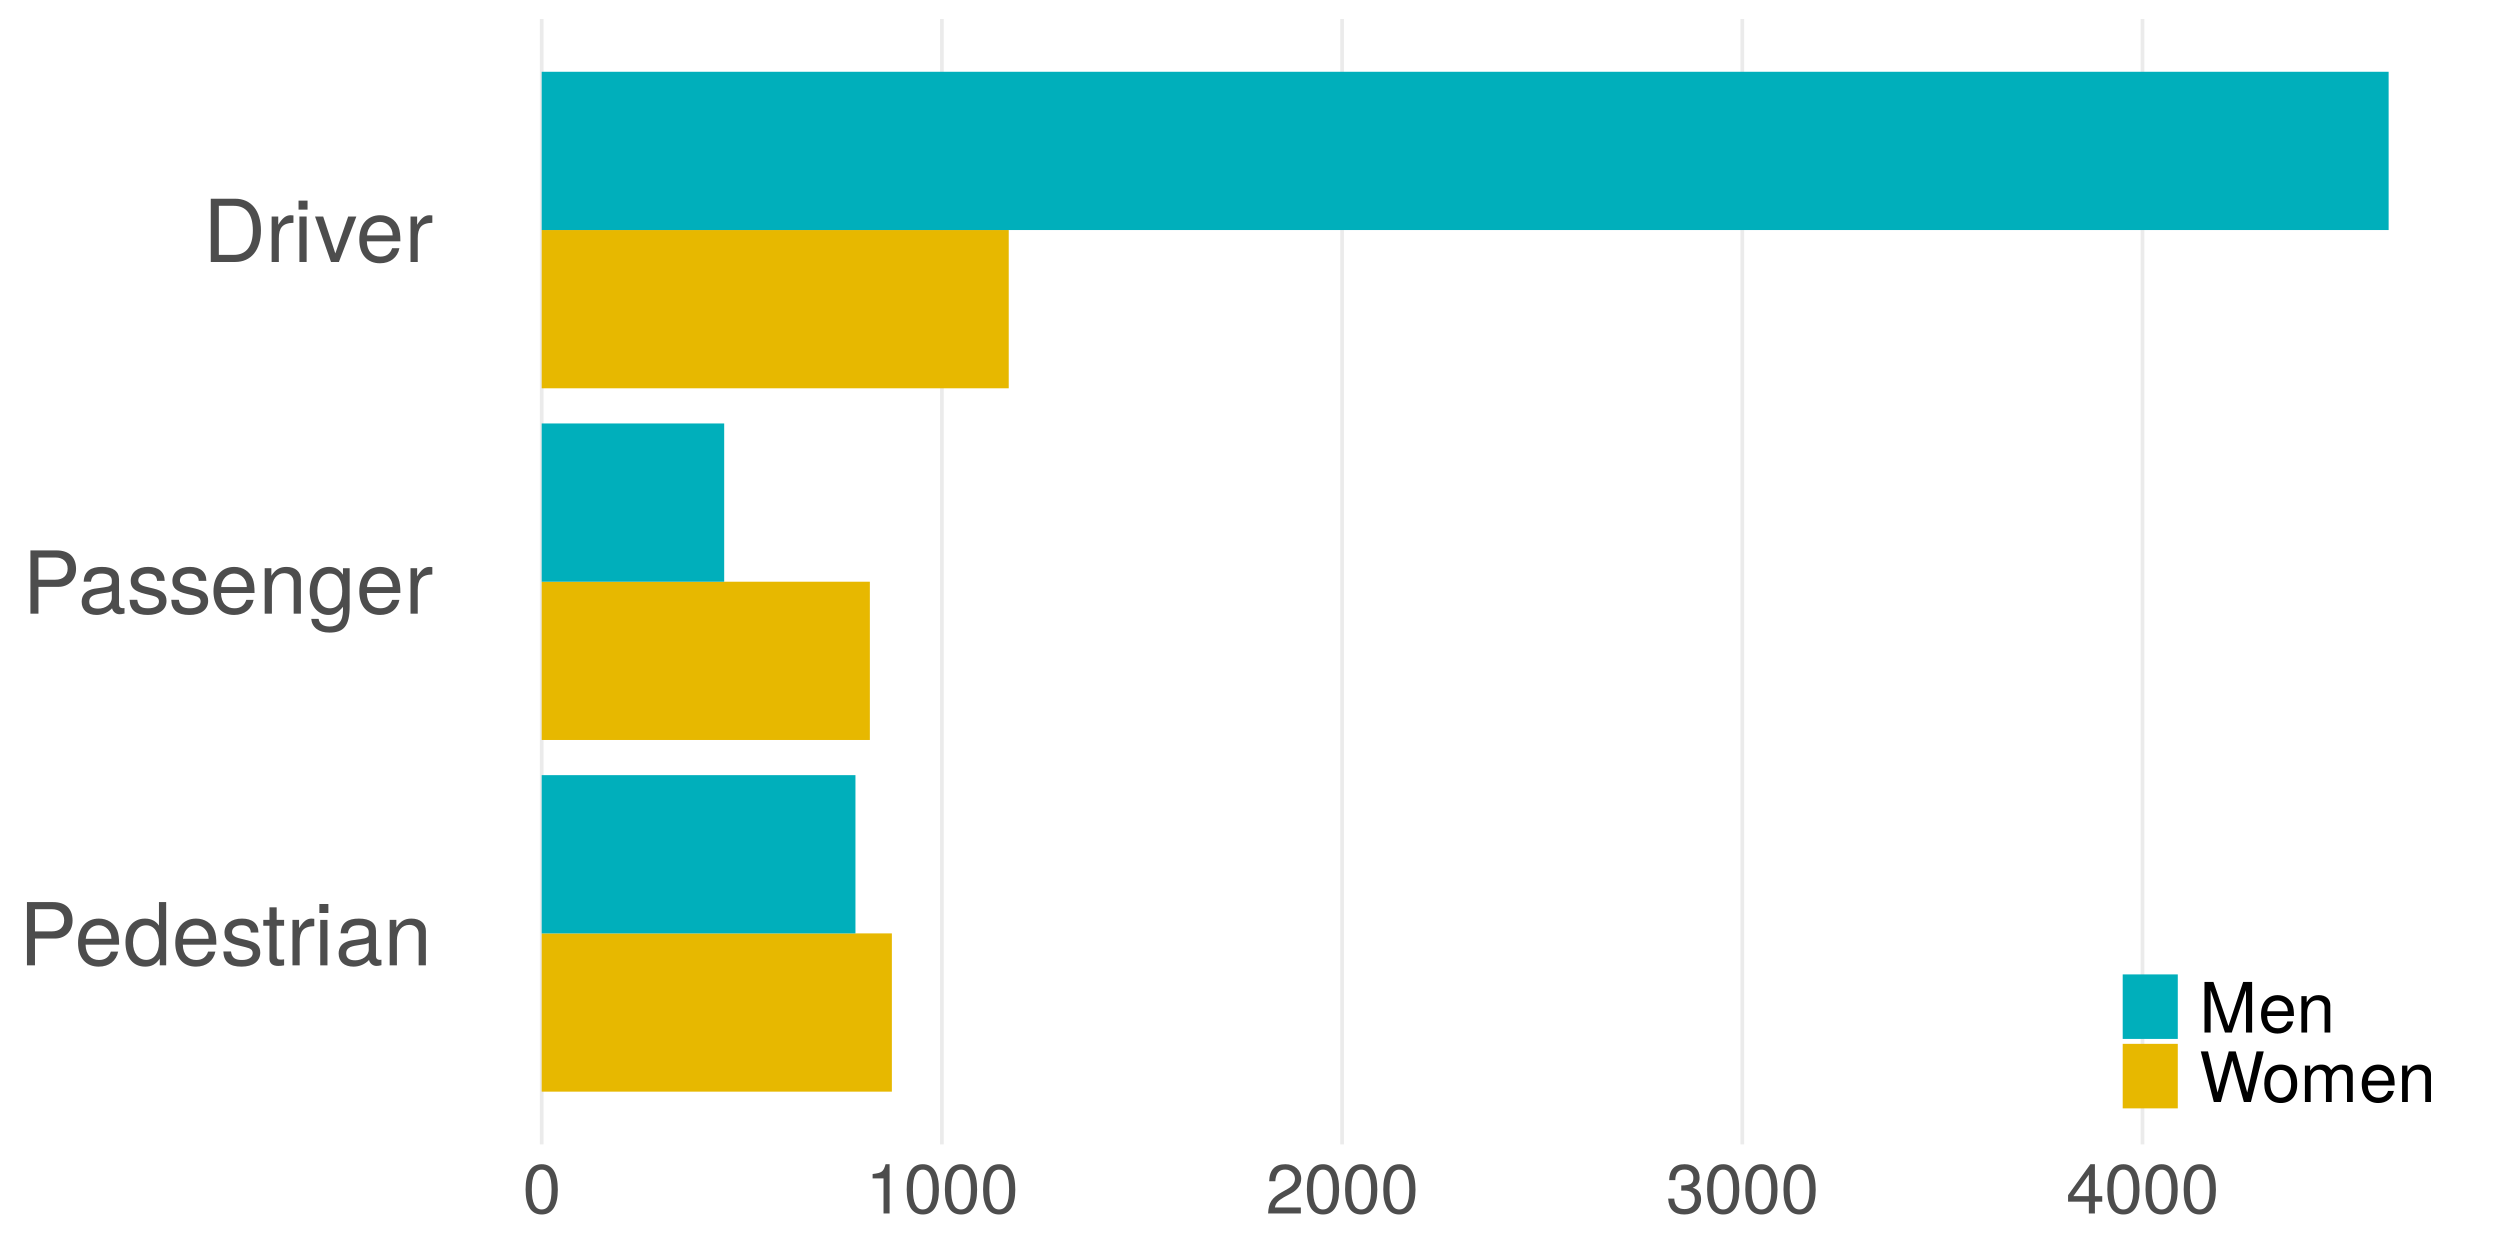 <?xml version="1.0" encoding="UTF-8"?>
<svg xmlns="http://www.w3.org/2000/svg" xmlns:xlink="http://www.w3.org/1999/xlink" width="720pt" height="360pt" viewBox="0 0 720 360" version="1.1">
<defs>
<g>
<symbol overflow="visible" id="glyph0-0">
<path style="stroke:none;" d=""/>
</symbol>
<symbol overflow="visible" id="glyph0-1">
<path style="stroke:none;" d="M 15.422 -12.875 C 15.422 -16.297 13.406 -18.219 9.797 -18.219 L 2.281 -18.219 L 2.281 0 L 4.594 0 L 4.594 -7.719 L 10.328 -7.719 C 13.328 -7.719 15.422 -9.844 15.422 -12.875 Z M 13 -12.969 C 13 -10.969 11.672 -9.781 9.453 -9.781 L 4.594 -9.781 L 4.594 -16.172 L 9.453 -16.172 C 11.672 -16.172 13 -14.969 13 -12.969 Z M 13 -12.969 "/>
</symbol>
<symbol overflow="visible" id="glyph0-2">
<path style="stroke:none;" d="M 12.828 -5.953 C 12.828 -7.844 12.672 -9.047 12.297 -10.031 C 11.453 -12.172 9.453 -13.469 7 -13.469 C 3.344 -13.469 1 -10.781 1 -6.469 C 1 -2.172 3.281 0.375 6.953 0.375 C 9.953 0.375 12.031 -1.328 12.547 -3.969 L 10.453 -3.969 C 9.875 -2.25 8.703 -1.547 7.031 -1.547 C 4.844 -1.547 3.219 -2.953 3.172 -5.953 Z M 10.594 -7.797 C 10.594 -7.797 10.594 -7.703 10.578 -7.656 L 3.219 -7.656 C 3.406 -9.969 4.875 -11.547 6.969 -11.547 C 9.031 -11.547 10.594 -9.844 10.594 -7.797 Z M 10.594 -7.797 "/>
</symbol>
<symbol overflow="visible" id="glyph0-3">
<path style="stroke:none;" d="M 12.375 0 L 12.375 -18.219 L 10.297 -18.219 L 10.297 -11.453 C 9.422 -12.781 8.031 -13.469 6.281 -13.469 C 2.875 -13.469 0.656 -10.844 0.656 -6.672 C 0.656 -2.25 2.828 0.375 6.344 0.375 C 8.156 0.375 9.406 -0.297 10.531 -1.922 L 10.531 0 Z M 10.297 -6.5 C 10.297 -3.469 8.844 -1.578 6.656 -1.578 C 4.344 -1.578 2.828 -3.5 2.828 -6.547 C 2.828 -9.594 4.344 -11.531 6.625 -11.531 C 8.875 -11.531 10.297 -9.531 10.297 -6.5 Z M 10.297 -6.5 "/>
</symbol>
<symbol overflow="visible" id="glyph0-4">
<path style="stroke:none;" d="M 11.469 -3.672 C 11.469 -5.625 10.375 -6.594 7.781 -7.219 L 5.781 -7.703 C 4.078 -8.094 3.344 -8.656 3.344 -9.578 C 3.344 -10.781 4.422 -11.547 6.125 -11.547 C 7.797 -11.547 8.703 -10.828 8.75 -9.453 L 10.953 -9.453 C 10.922 -12.031 9.219 -13.469 6.203 -13.469 C 3.156 -13.469 1.172 -11.906 1.172 -9.469 C 1.172 -7.422 2.219 -6.453 5.328 -5.703 L 7.281 -5.219 C 8.719 -4.875 9.297 -4.453 9.297 -3.5 C 9.297 -2.281 8.078 -1.547 6.25 -1.547 C 4.375 -1.547 3.328 -2 3.047 -4 L 0.844 -4 C 0.953 -0.969 2.656 0.375 6.078 0.375 C 9.375 0.375 11.469 -1.156 11.469 -3.672 Z M 11.469 -3.672 "/>
</symbol>
<symbol overflow="visible" id="glyph0-5">
<path style="stroke:none;" d="M 6.344 0 L 6.344 -1.75 C 6.078 -1.672 5.75 -1.656 5.344 -1.656 C 4.453 -1.656 4.203 -1.906 4.203 -2.828 L 4.203 -11.406 L 6.344 -11.406 L 6.344 -13.094 L 4.203 -13.094 L 4.203 -16.703 L 2.125 -16.703 L 2.125 -13.094 L 0.344 -13.094 L 0.344 -11.406 L 2.125 -11.406 L 2.125 -1.906 C 2.125 -0.578 3.031 0.172 4.656 0.172 C 5.156 0.172 5.656 0.125 6.344 0 Z M 6.344 0 "/>
</symbol>
<symbol overflow="visible" id="glyph0-6">
<path style="stroke:none;" d="M 8.031 -11.281 L 8.031 -13.406 C 7.672 -13.453 7.5 -13.469 7.219 -13.469 C 5.875 -13.469 4.844 -12.672 3.656 -10.719 L 3.656 -13.094 L 1.75 -13.094 L 1.75 0 L 3.828 0 L 3.828 -6.797 C 3.828 -9.75 4.797 -11.219 8.031 -11.281 Z M 8.031 -11.281 "/>
</symbol>
<symbol overflow="visible" id="glyph0-7">
<path style="stroke:none;" d="M 3.828 0 L 3.828 -13.094 L 1.75 -13.094 L 1.75 0 Z M 4.094 -15.078 L 4.094 -17.672 L 1.5 -17.672 L 1.5 -15.078 Z M 4.094 -15.078 "/>
</symbol>
<symbol overflow="visible" id="glyph0-8">
<path style="stroke:none;" d="M 13.375 -0.047 L 13.375 -1.625 C 13.156 -1.578 13.047 -1.578 12.922 -1.578 C 12.203 -1.578 11.797 -1.953 11.797 -2.594 L 11.797 -9.906 C 11.797 -12.219 10.094 -13.469 6.875 -13.469 C 3.703 -13.469 1.75 -12.25 1.625 -9.219 L 3.719 -9.219 C 3.906 -10.828 4.844 -11.547 6.797 -11.547 C 8.672 -11.547 9.719 -10.844 9.719 -9.594 L 9.719 -9.047 C 9.719 -8.172 9.203 -7.797 7.547 -7.594 C 4.594 -7.219 4.156 -7.125 3.344 -6.797 C 1.828 -6.172 1.047 -5 1.047 -3.406 C 1.047 -1.031 2.703 0.375 5.344 0.375 C 7.031 0.375 8.656 -0.328 9.797 -1.547 C 10.031 -0.547 10.922 0.172 11.953 0.172 C 12.375 0.172 12.703 0.125 13.375 -0.047 Z M 9.719 -4.531 C 9.719 -2.656 7.828 -1.453 5.797 -1.453 C 4.172 -1.453 3.219 -2.031 3.219 -3.453 C 3.219 -4.828 4.156 -5.422 6.375 -5.75 C 8.578 -6.047 9.031 -6.156 9.719 -6.469 Z M 9.719 -4.531 "/>
</symbol>
<symbol overflow="visible" id="glyph0-9">
<path style="stroke:none;" d="M 12.172 0 L 12.172 -9.906 C 12.172 -12.078 10.547 -13.469 8.031 -13.469 C 6.078 -13.469 4.828 -12.719 3.672 -10.906 L 3.672 -13.094 L 1.75 -13.094 L 1.75 0 L 3.828 0 L 3.828 -7.219 C 3.828 -9.906 5.281 -11.656 7.406 -11.656 C 9.047 -11.656 10.094 -10.656 10.094 -9.078 L 10.094 0 Z M 12.172 0 "/>
</symbol>
<symbol overflow="visible" id="glyph0-10">
<path style="stroke:none;" d="M 12.219 -2.156 L 12.219 -13.094 L 10.297 -13.094 L 10.297 -11.203 C 9.25 -12.75 7.969 -13.469 6.297 -13.469 C 2.969 -13.469 0.719 -10.672 0.719 -6.422 C 0.719 -2.297 3.047 0.375 6.125 0.375 C 7.781 0.375 8.922 -0.328 10.297 -1.969 L 10.297 -1.094 C 10.297 2.375 8.875 3.703 6.453 3.703 C 4.797 3.703 3.531 3.094 3.281 1.5 L 1.156 1.5 C 1.375 3.969 3.297 5.453 6.375 5.453 C 10.469 5.453 12.219 3.625 12.219 -2.156 Z M 10.094 -6.469 C 10.094 -3.344 8.75 -1.547 6.547 -1.547 C 4.281 -1.547 2.906 -3.375 2.906 -6.547 C 2.906 -9.703 4.297 -11.547 6.531 -11.547 C 8.781 -11.547 10.094 -9.656 10.094 -6.469 Z M 10.094 -6.469 "/>
</symbol>
<symbol overflow="visible" id="glyph0-11">
<path style="stroke:none;" d="M 16.672 -9.125 C 16.672 -14.781 13.875 -18.219 9.25 -18.219 L 2.219 -18.219 L 2.219 0 L 9.25 0 C 13.844 0 16.672 -3.453 16.672 -9.125 Z M 14.344 -9.094 C 14.344 -4.5 12.453 -2.047 8.844 -2.047 L 4.547 -2.047 L 4.547 -16.172 L 8.844 -16.172 C 12.453 -16.172 14.344 -13.75 14.344 -9.094 Z M 14.344 -9.094 "/>
</symbol>
<symbol overflow="visible" id="glyph0-12">
<path style="stroke:none;" d="M 12.156 -13.094 L 9.797 -13.094 L 6.094 -2.469 L 2.594 -13.094 L 0.25 -13.094 L 4.844 0 L 7.125 0 Z M 12.156 -13.094 "/>
</symbol>
<symbol overflow="visible" id="glyph1-0">
<path style="stroke:none;" d=""/>
</symbol>
<symbol overflow="visible" id="glyph1-1">
<path style="stroke:none;" d="M 10.141 -6.812 C 10.141 -11.734 8.578 -14.188 5.5 -14.188 C 2.438 -14.188 0.859 -11.703 0.859 -6.938 C 0.859 -2.156 2.453 0.297 5.5 0.297 C 8.5 0.297 10.141 -2.156 10.141 -6.812 Z M 8.344 -6.984 C 8.344 -2.953 7.422 -1.156 5.453 -1.156 C 3.594 -1.156 2.656 -3.047 2.656 -6.922 C 2.656 -10.797 3.594 -12.625 5.5 -12.625 C 7.406 -12.625 8.344 -10.781 8.344 -6.984 Z M 8.344 -6.984 "/>
</symbol>
<symbol overflow="visible" id="glyph1-2">
<path style="stroke:none;" d="M 6.938 0 L 6.938 -14.188 L 5.781 -14.188 C 5.156 -12 4.766 -11.703 2.047 -11.359 L 2.047 -10.094 L 5.188 -10.094 L 5.188 0 Z M 6.938 0 "/>
</symbol>
<symbol overflow="visible" id="glyph1-3">
<path style="stroke:none;" d="M 10.219 -10.016 C 10.219 -12.422 8.359 -14.188 5.688 -14.188 C 2.781 -14.188 1.094 -12.703 1 -9.266 L 2.766 -9.266 C 2.906 -11.641 3.875 -12.641 5.625 -12.641 C 7.219 -12.641 8.422 -11.5 8.422 -9.984 C 8.422 -8.859 7.766 -7.906 6.5 -7.188 L 4.656 -6.141 C 1.703 -4.453 0.844 -3.125 0.688 0 L 10.125 0 L 10.125 -1.734 L 2.656 -1.734 C 2.844 -2.906 3.484 -3.641 5.219 -4.656 L 7.219 -5.734 C 9.203 -6.797 10.219 -8.281 10.219 -10.016 Z M 10.219 -10.016 "/>
</symbol>
<symbol overflow="visible" id="glyph1-4">
<path style="stroke:none;" d="M 10.125 -4.125 C 10.125 -5.844 9.422 -6.844 7.719 -7.422 C 9.047 -7.938 9.703 -8.859 9.703 -10.281 C 9.703 -12.719 8.078 -14.188 5.375 -14.188 C 2.516 -14.188 1 -12.625 0.938 -9.594 L 2.703 -9.594 C 2.734 -11.703 3.594 -12.641 5.406 -12.641 C 6.953 -12.641 7.906 -11.719 7.906 -10.219 C 7.906 -8.703 7.234 -8.078 4.422 -8.078 L 4.422 -6.594 L 5.375 -6.594 C 7.312 -6.594 8.312 -5.688 8.312 -4.094 C 8.312 -2.312 7.219 -1.266 5.375 -1.266 C 3.453 -1.266 2.516 -2.219 2.406 -4.281 L 0.641 -4.281 C 0.859 -1.125 2.422 0.297 5.312 0.297 C 8.234 0.297 10.125 -1.438 10.125 -4.125 Z M 10.125 -4.125 "/>
</symbol>
<symbol overflow="visible" id="glyph1-5">
<path style="stroke:none;" d="M 10.406 -3.406 L 10.406 -4.984 L 8.297 -4.984 L 8.297 -14.188 L 7 -14.188 L 0.562 -5.266 L 0.562 -3.406 L 6.547 -3.406 L 6.547 0 L 8.297 0 L 8.297 -3.406 Z M 6.547 -4.984 L 2.094 -4.984 L 6.547 -11.188 Z M 6.547 -4.984 "/>
</symbol>
<symbol overflow="visible" id="glyph1-6">
<path style="stroke:none;" d="M 15.219 0 L 15.219 -14.578 L 12.641 -14.578 L 8.406 -1.875 L 4.078 -14.578 L 1.5 -14.578 L 1.5 0 L 3.266 0 L 3.266 -12.219 L 7.406 0 L 9.359 0 L 13.453 -12.219 L 13.453 0 Z M 15.219 0 "/>
</symbol>
<symbol overflow="visible" id="glyph1-7">
<path style="stroke:none;" d="M 10.266 -4.766 C 10.266 -6.281 10.141 -7.234 9.844 -8.016 C 9.156 -9.734 7.562 -10.781 5.594 -10.781 C 2.688 -10.781 0.797 -8.625 0.797 -5.188 C 0.797 -1.734 2.625 0.297 5.562 0.297 C 7.953 0.297 9.625 -1.062 10.047 -3.188 L 8.359 -3.188 C 7.906 -1.797 6.953 -1.234 5.625 -1.234 C 3.875 -1.234 2.578 -2.359 2.547 -4.766 Z M 8.484 -6.234 C 8.484 -6.234 8.484 -6.156 8.453 -6.125 L 2.578 -6.125 C 2.719 -7.984 3.906 -9.234 5.578 -9.234 C 7.219 -9.234 8.484 -7.875 8.484 -6.234 Z M 8.484 -6.234 "/>
</symbol>
<symbol overflow="visible" id="glyph1-8">
<path style="stroke:none;" d="M 9.734 0 L 9.734 -7.922 C 9.734 -9.656 8.438 -10.781 6.422 -10.781 C 4.859 -10.781 3.859 -10.188 2.938 -8.719 L 2.938 -10.484 L 1.406 -10.484 L 1.406 0 L 3.062 0 L 3.062 -5.781 C 3.062 -7.922 4.219 -9.312 5.922 -9.312 C 7.234 -9.312 8.078 -8.516 8.078 -7.266 L 8.078 0 Z M 9.734 0 "/>
</symbol>
<symbol overflow="visible" id="glyph1-9">
<path style="stroke:none;" d="M 18.578 -14.578 L 16.5 -14.578 L 13.812 -2.734 L 10.5 -14.578 L 8.5 -14.578 L 5.266 -2.734 L 2.516 -14.578 L 0.438 -14.578 L 4.188 0 L 6.219 0 L 9.484 -11.984 L 12.844 0 L 14.875 0 Z M 18.578 -14.578 "/>
</symbol>
<symbol overflow="visible" id="glyph1-10">
<path style="stroke:none;" d="M 10.203 -5.156 C 10.203 -8.781 8.453 -10.781 5.438 -10.781 C 2.5 -10.781 0.719 -8.766 0.719 -5.234 C 0.719 -1.719 2.484 0.297 5.453 0.297 C 8.406 0.297 10.203 -1.719 10.203 -5.156 Z M 8.453 -5.188 C 8.453 -2.719 7.297 -1.234 5.453 -1.234 C 3.594 -1.234 2.453 -2.703 2.453 -5.234 C 2.453 -7.766 3.594 -9.234 5.453 -9.234 C 7.344 -9.234 8.453 -7.781 8.453 -5.188 Z M 8.453 -5.188 "/>
</symbol>
<symbol overflow="visible" id="glyph1-11">
<path style="stroke:none;" d="M 15.203 0 L 15.203 -7.859 C 15.203 -9.734 14.156 -10.781 12.203 -10.781 C 10.797 -10.781 9.953 -10.359 8.984 -9.188 C 8.359 -10.297 7.516 -10.781 6.156 -10.781 C 4.766 -10.781 3.844 -10.266 2.938 -9 L 2.938 -10.484 L 1.422 -10.484 L 1.422 0 L 3.078 0 L 3.078 -6.578 C 3.078 -8.094 4.188 -9.312 5.547 -9.312 C 6.781 -9.312 7.484 -8.562 7.484 -7.219 L 7.484 0 L 9.141 0 L 9.141 -6.578 C 9.141 -8.094 10.266 -9.312 11.625 -9.312 C 12.844 -9.312 13.547 -8.547 13.547 -7.219 L 13.547 0 Z M 15.203 0 "/>
</symbol>
</g>
<clipPath id="clip1">
  <path d="M 155 5.48 L 157 5.48 L 157 329.59 L 155 329.59 Z M 155 5.48 "/>
</clipPath>
<clipPath id="clip2">
  <path d="M 270 5.48 L 272 5.48 L 272 329.59 L 270 329.59 Z M 270 5.48 "/>
</clipPath>
<clipPath id="clip3">
  <path d="M 385 5.48 L 388 5.48 L 388 329.59 L 385 329.59 Z M 385 5.48 "/>
</clipPath>
<clipPath id="clip4">
  <path d="M 501 5.48 L 503 5.48 L 503 329.59 L 501 329.59 Z M 501 5.48 "/>
</clipPath>
<clipPath id="clip5">
  <path d="M 616 5.48 L 618 5.48 L 618 329.59 L 616 329.59 Z M 616 5.48 "/>
</clipPath>
</defs>
<g id="surface120">
<rect x="0" y="0" width="720" height="360" style="fill:rgb(100%,100%,100%);fill-opacity:1;stroke:none;"/>
<g clip-path="url(#clip1)" clip-rule="nonzero">
<path style="fill:none;stroke-width:1.067;stroke-linecap:butt;stroke-linejoin:round;stroke:rgb(92.157%,92.157%,92.157%);stroke-opacity:1;stroke-miterlimit:10;" d="M 156.008 329.59 L 156.008 5.48 "/>
</g>
<g clip-path="url(#clip2)" clip-rule="nonzero">
<path style="fill:none;stroke-width:1.067;stroke-linecap:butt;stroke-linejoin:round;stroke:rgb(92.157%,92.157%,92.157%);stroke-opacity:1;stroke-miterlimit:10;" d="M 271.266 329.59 L 271.266 5.48 "/>
</g>
<g clip-path="url(#clip3)" clip-rule="nonzero">
<path style="fill:none;stroke-width:1.067;stroke-linecap:butt;stroke-linejoin:round;stroke:rgb(92.157%,92.157%,92.157%);stroke-opacity:1;stroke-miterlimit:10;" d="M 386.523 329.59 L 386.523 5.48 "/>
</g>
<g clip-path="url(#clip4)" clip-rule="nonzero">
<path style="fill:none;stroke-width:1.067;stroke-linecap:butt;stroke-linejoin:round;stroke:rgb(92.157%,92.157%,92.157%);stroke-opacity:1;stroke-miterlimit:10;" d="M 501.781 329.59 L 501.781 5.48 "/>
</g>
<g clip-path="url(#clip5)" clip-rule="nonzero">
<path style="fill:none;stroke-width:1.067;stroke-linecap:butt;stroke-linejoin:round;stroke:rgb(92.157%,92.157%,92.157%);stroke-opacity:1;stroke-miterlimit:10;" d="M 617.039 329.59 L 617.039 5.48 "/>
</g>
<path style=" stroke:none;fill-rule:nonzero;fill:rgb(90.588%,72.157%,0%);fill-opacity:1;" d="M 156.008 314.395 L 256.859 314.395 L 256.859 268.816 L 156.008 268.816 Z M 156.008 314.395 "/>
<path style=" stroke:none;fill-rule:nonzero;fill:rgb(0%,68.627%,73.333%);fill-opacity:1;" d="M 156.008 268.82 L 246.371 268.82 L 246.371 223.242 L 156.008 223.242 Z M 156.008 268.82 "/>
<path style=" stroke:none;fill-rule:nonzero;fill:rgb(90.588%,72.157%,0%);fill-opacity:1;" d="M 156.008 213.113 L 250.52 213.113 L 250.52 167.535 L 156.008 167.535 Z M 156.008 213.113 "/>
<path style=" stroke:none;fill-rule:nonzero;fill:rgb(0%,68.627%,73.333%);fill-opacity:1;" d="M 156.008 167.535 L 208.566 167.535 L 208.566 121.957 L 156.008 121.957 Z M 156.008 167.535 "/>
<path style=" stroke:none;fill-rule:nonzero;fill:rgb(90.588%,72.157%,0%);fill-opacity:1;" d="M 156.008 111.828 L 290.516 111.828 L 290.516 66.25 L 156.008 66.25 Z M 156.008 111.828 "/>
<path style=" stroke:none;fill-rule:nonzero;fill:rgb(0%,68.627%,73.333%);fill-opacity:1;" d="M 156.008 66.25 L 687.926 66.25 L 687.926 20.672 L 156.008 20.672 Z M 156.008 66.25 "/>
<g style="fill:rgb(30.196%,30.196%,30.196%);fill-opacity:1;">
  <use xlink:href="#glyph0-1" x="5.48" y="278.021"/>
  <use xlink:href="#glyph0-2" x="21.48" y="278.021"/>
  <use xlink:href="#glyph0-3" x="35.48" y="278.021"/>
  <use xlink:href="#glyph0-2" x="49.48" y="278.021"/>
  <use xlink:href="#glyph0-4" x="63.48" y="278.021"/>
  <use xlink:href="#glyph0-5" x="75.48" y="278.021"/>
  <use xlink:href="#glyph0-6" x="82.48" y="278.021"/>
  <use xlink:href="#glyph0-7" x="90.48" y="278.021"/>
  <use xlink:href="#glyph0-8" x="96.48" y="278.021"/>
  <use xlink:href="#glyph0-9" x="110.48" y="278.021"/>
</g>
<g style="fill:rgb(30.196%,30.196%,30.196%);fill-opacity:1;">
  <use xlink:href="#glyph0-1" x="6.48" y="176.735"/>
  <use xlink:href="#glyph0-8" x="22.48" y="176.735"/>
  <use xlink:href="#glyph0-4" x="36.48" y="176.735"/>
  <use xlink:href="#glyph0-4" x="48.48" y="176.735"/>
  <use xlink:href="#glyph0-2" x="60.48" y="176.735"/>
  <use xlink:href="#glyph0-9" x="74.48" y="176.735"/>
  <use xlink:href="#glyph0-10" x="88.48" y="176.735"/>
  <use xlink:href="#glyph0-2" x="102.48" y="176.735"/>
  <use xlink:href="#glyph0-6" x="116.48" y="176.735"/>
</g>
<g style="fill:rgb(30.196%,30.196%,30.196%);fill-opacity:1;">
  <use xlink:href="#glyph0-11" x="58.48" y="75.45"/>
  <use xlink:href="#glyph0-6" x="76.48" y="75.45"/>
  <use xlink:href="#glyph0-7" x="84.48" y="75.45"/>
  <use xlink:href="#glyph0-12" x="90.48" y="75.45"/>
  <use xlink:href="#glyph0-2" x="102.48" y="75.45"/>
  <use xlink:href="#glyph0-6" x="116.48" y="75.45"/>
</g>
<g style="fill:rgb(30.196%,30.196%,30.196%);fill-opacity:1;">
  <use xlink:href="#glyph1-1" x="150.508" y="349.479"/>
</g>
<g style="fill:rgb(30.196%,30.196%,30.196%);fill-opacity:1;">
  <use xlink:href="#glyph1-2" x="249.266" y="349.479"/>
  <use xlink:href="#glyph1-1" x="260.266" y="349.479"/>
  <use xlink:href="#glyph1-1" x="271.266" y="349.479"/>
  <use xlink:href="#glyph1-1" x="282.266" y="349.479"/>
</g>
<g style="fill:rgb(30.196%,30.196%,30.196%);fill-opacity:1;">
  <use xlink:href="#glyph1-3" x="364.523" y="349.479"/>
  <use xlink:href="#glyph1-1" x="375.523" y="349.479"/>
  <use xlink:href="#glyph1-1" x="386.523" y="349.479"/>
  <use xlink:href="#glyph1-1" x="397.523" y="349.479"/>
</g>
<g style="fill:rgb(30.196%,30.196%,30.196%);fill-opacity:1;">
  <use xlink:href="#glyph1-4" x="479.781" y="349.479"/>
  <use xlink:href="#glyph1-1" x="490.781" y="349.479"/>
  <use xlink:href="#glyph1-1" x="501.781" y="349.479"/>
  <use xlink:href="#glyph1-1" x="512.781" y="349.479"/>
</g>
<g style="fill:rgb(30.196%,30.196%,30.196%);fill-opacity:1;">
  <use xlink:href="#glyph1-5" x="595.039" y="349.479"/>
  <use xlink:href="#glyph1-1" x="606.039" y="349.479"/>
  <use xlink:href="#glyph1-1" x="617.039" y="349.479"/>
  <use xlink:href="#glyph1-1" x="628.039" y="349.479"/>
</g>
<path style=" stroke:none;fill-rule:nonzero;fill:rgb(0%,68.627%,73.333%);fill-opacity:1;" d="M 611.34 299.211 L 627.203 299.211 L 627.203 280.629 L 611.34 280.629 Z M 611.34 299.211 "/>
<path style=" stroke:none;fill-rule:nonzero;fill:rgb(90.588%,72.157%,0%);fill-opacity:1;" d="M 611.34 319.211 L 627.203 319.211 L 627.203 300.629 L 611.34 300.629 Z M 611.34 319.211 "/>
<g style="fill:rgb(0%,0%,0%);fill-opacity:1;">
  <use xlink:href="#glyph1-6" x="633.391" y="297.378"/>
  <use xlink:href="#glyph1-7" x="650.391" y="297.378"/>
  <use xlink:href="#glyph1-8" x="661.391" y="297.378"/>
</g>
<g style="fill:rgb(0%,0%,0%);fill-opacity:1;">
  <use xlink:href="#glyph1-9" x="633.391" y="317.378"/>
  <use xlink:href="#glyph1-10" x="651.391" y="317.378"/>
  <use xlink:href="#glyph1-11" x="662.391" y="317.378"/>
  <use xlink:href="#glyph1-7" x="679.391" y="317.378"/>
  <use xlink:href="#glyph1-8" x="690.391" y="317.378"/>
</g>
</g>
</svg>
